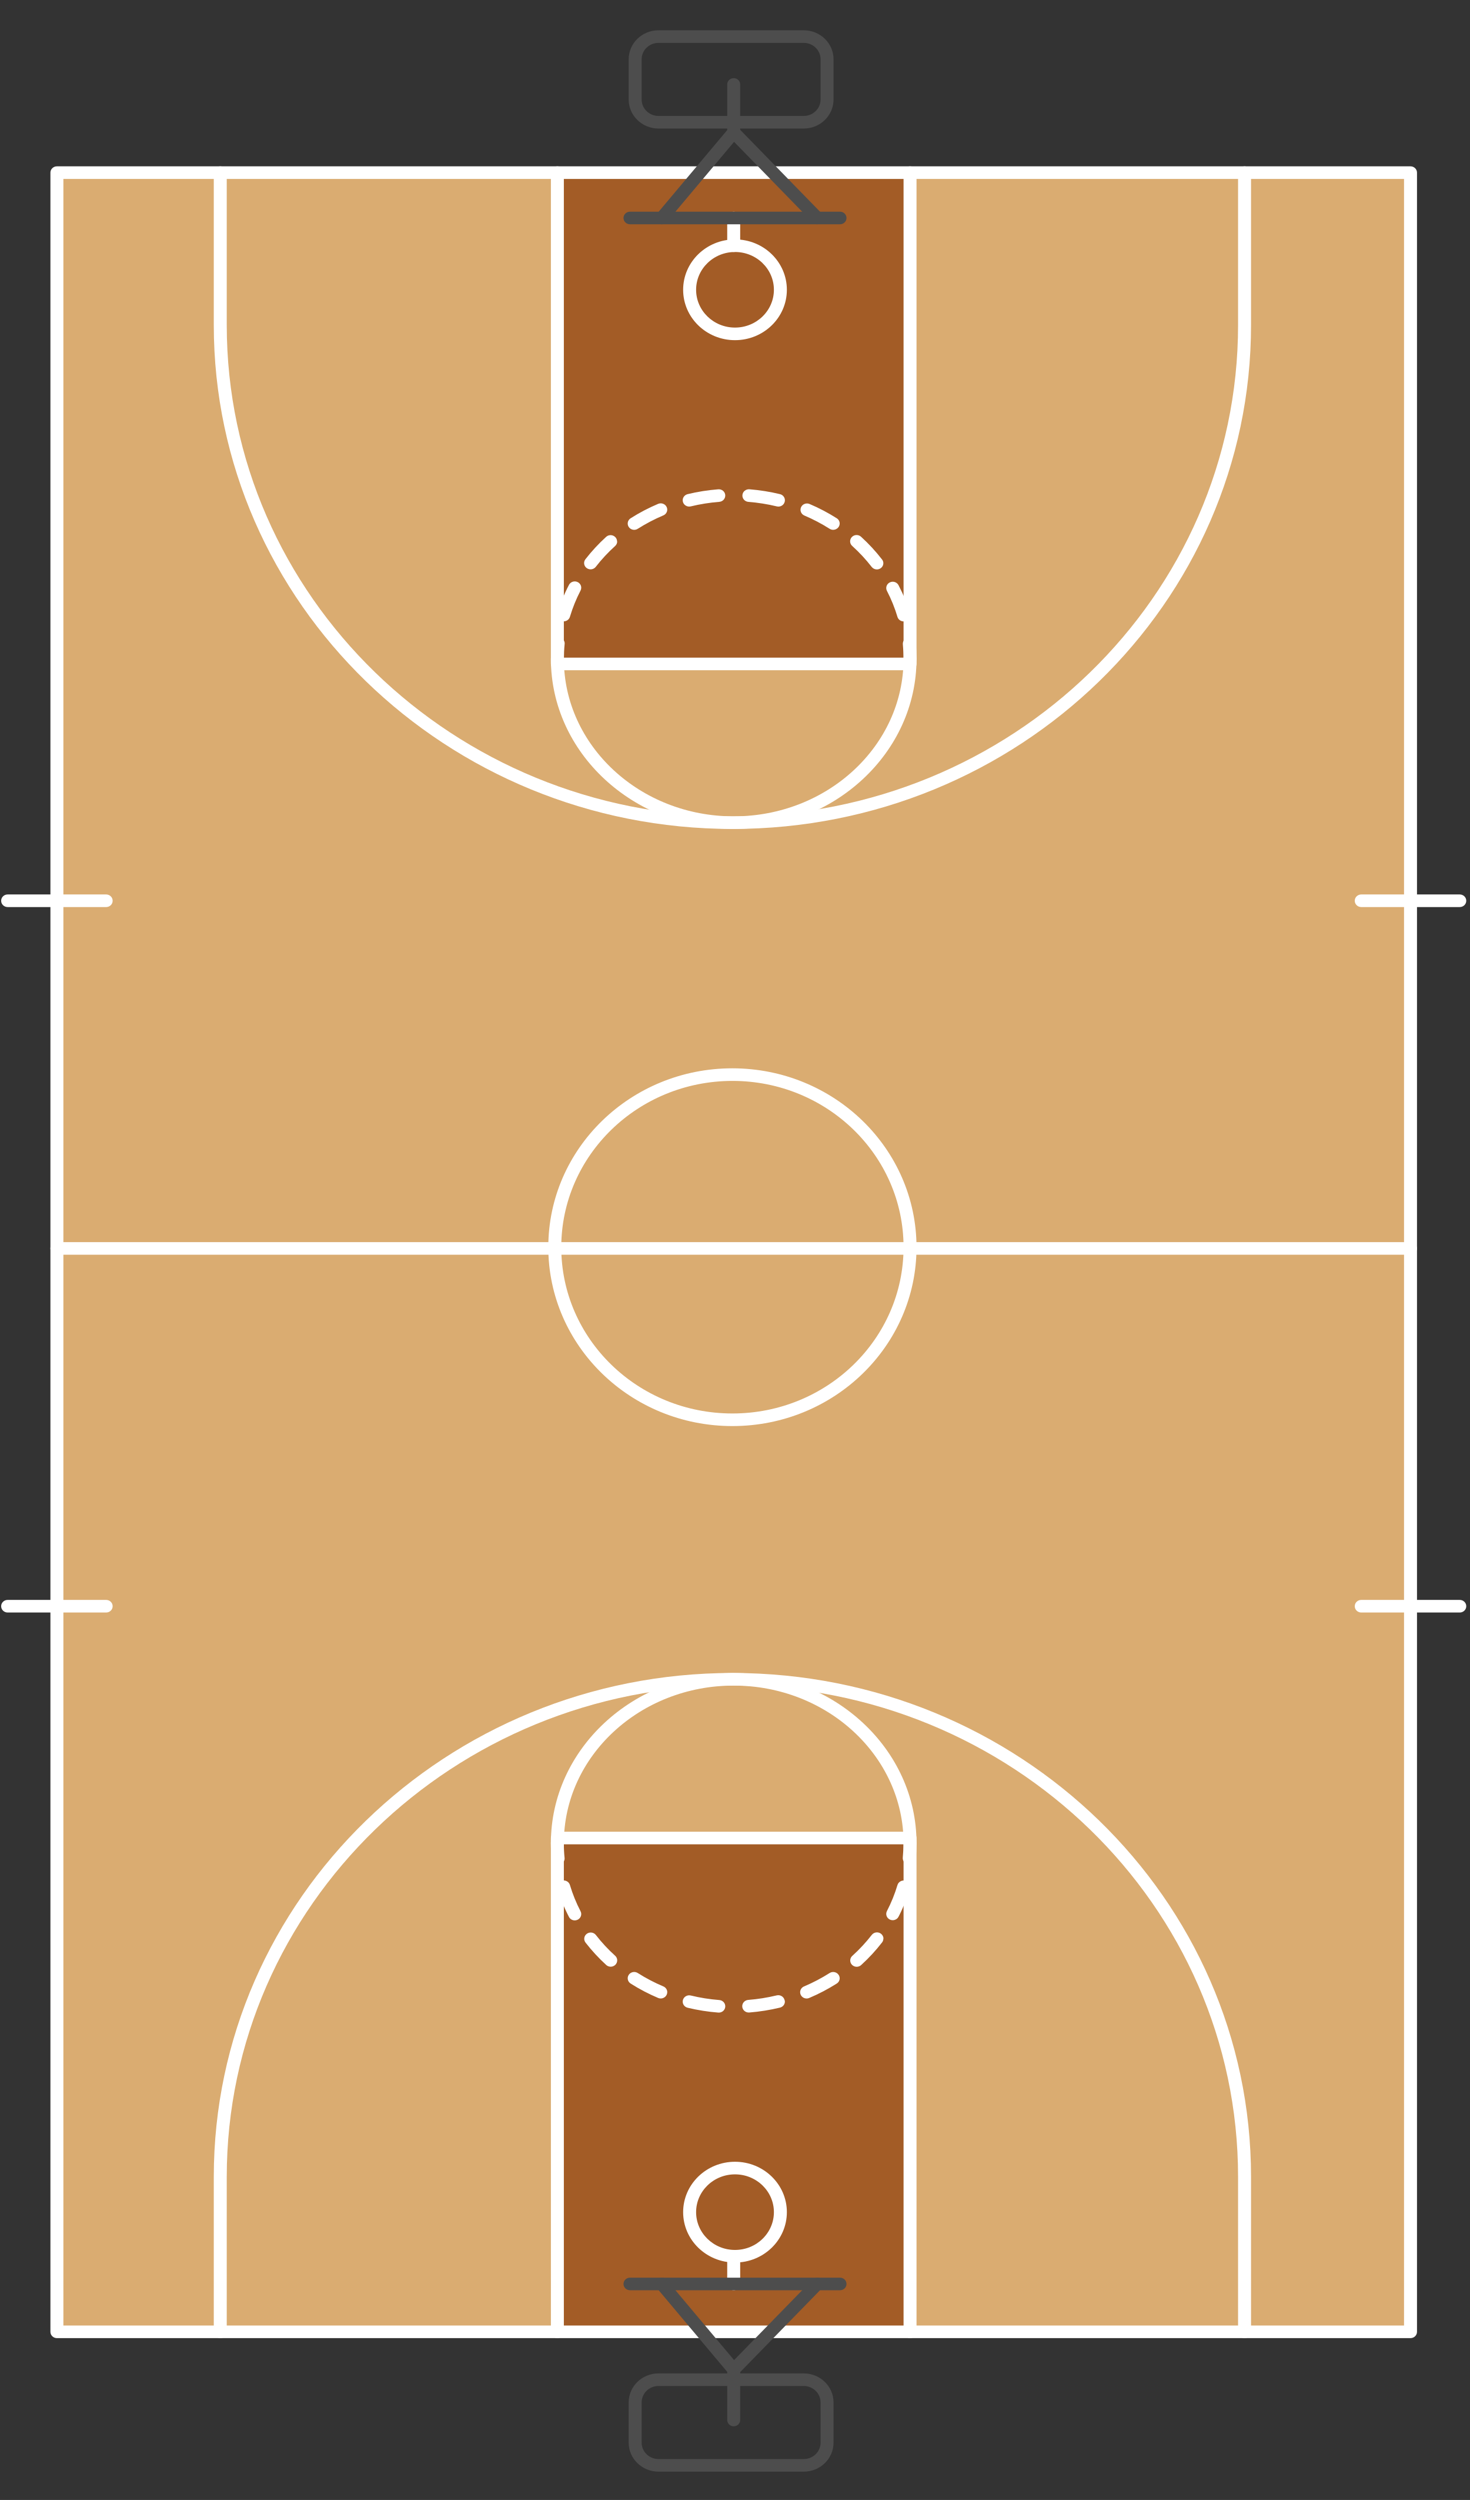 <svg width="476" height="809" viewBox="0 0 476 809" fill="none" xmlns="http://www.w3.org/2000/svg">
<rect x="0" y="0" width="476" height="809" fill="#333333" stroke="none"/>
<g clip-path="url(#clip0_4287_3673)">
<path d="M18.425 56L18.425 754.724L456.737 754.724L456.737 56L18.425 56Z" fill="#DAAC71"/>
<path d="M180.483 594.786L180.483 754.588L294.679 754.588L294.679 594.786L180.483 594.786Z" fill="#A35C26"/>
<path d="M180.483 55.864L180.483 214.85L294.679 214.85L294.679 55.864L180.483 55.864Z" fill="#A35C26"/>
<path d="M239.68 70.539L239.68 79.508C239.68 80.634 238.74 81.546 237.581 81.546C236.422 81.546 235.482 80.634 235.482 79.508L235.482 70.539C235.482 69.414 236.422 68.501 237.581 68.501C238.74 68.501 239.68 69.414 239.68 70.539Z" fill="white"/>
<path d="M239.68 730.128L239.68 739.097C239.68 740.222 238.74 741.135 237.581 741.135C236.422 741.135 235.482 740.222 235.482 739.097L235.482 730.128C235.482 729.003 236.422 728.09 237.581 728.09C238.74 728.09 239.68 729.003 239.68 730.128Z" fill="white"/>
<path d="M254.794 715.86C254.794 724.866 247.275 732.167 238.001 732.167C228.726 732.167 221.207 724.866 221.207 715.86C221.207 706.855 228.726 699.554 238.001 699.554C247.275 699.554 254.794 706.855 254.794 715.86ZM225.405 715.86C225.405 722.615 231.044 728.09 238.001 728.09C244.957 728.09 250.596 722.615 250.596 715.86C250.596 709.106 244.957 703.631 238.001 703.631C231.044 703.631 225.405 709.106 225.405 715.86Z" fill="white"/>
<path d="M458.837 55.864L458.837 754.588C458.837 755.713 457.897 756.626 456.737 756.626L18.425 756.626C17.265 756.626 16.326 755.713 16.326 754.588L16.326 55.864C16.326 54.738 17.265 53.825 18.425 53.825L456.737 53.825C457.897 53.825 458.837 54.738 458.837 55.864ZM454.638 752.549L454.638 57.902L20.524 57.902L20.524 752.549L454.638 752.549Z" fill="white"/>
<path d="M405.097 704.446L405.097 754.588C405.097 755.713 404.157 756.626 402.997 756.626C401.838 756.626 400.898 755.713 400.898 754.588L400.898 704.446C400.898 616.64 327.591 545.46 237.161 545.46C146.879 545.46 73.424 616.783 73.424 704.446L73.424 754.588C73.424 755.713 72.484 756.626 71.324 756.626C70.165 756.626 69.225 755.713 69.225 754.588L69.225 704.446C69.225 614.533 144.561 541.383 237.161 541.383C329.909 541.383 405.097 614.389 405.097 704.446Z" fill="white"/>
<path d="M296.778 594.786L296.778 754.588C296.778 755.713 295.838 756.626 294.679 756.626C293.519 756.626 292.58 755.713 292.58 754.588L292.58 596.825L182.582 596.825L182.582 754.588C182.582 755.713 181.642 756.626 180.482 756.626C179.323 756.626 178.383 755.713 178.383 754.588L178.383 594.786C178.383 593.661 179.323 592.748 180.482 592.748L294.679 592.748C295.838 592.748 296.778 593.661 296.778 594.786Z" fill="white"/>
<path d="M296.778 596.417C296.778 598.105 296.694 599.817 296.526 601.496C296.417 602.622 295.389 603.449 294.23 603.343C293.07 603.237 292.219 602.239 292.328 601.113C292.479 599.556 292.555 597.982 292.555 596.417C292.555 595.291 293.494 594.379 294.654 594.379C295.813 594.379 296.753 595.291 296.753 596.417L296.778 596.417Z" fill="white"/>
<path d="M294.721 610.571C294.722 610.764 294.693 610.956 294.637 611.141C293.696 614.285 292.463 617.339 290.951 620.265C290.429 621.271 289.166 621.676 288.13 621.17C287.093 620.663 286.676 619.437 287.198 618.43C288.597 615.73 289.738 612.911 290.607 610.008C290.931 608.927 292.097 608.307 293.21 608.622C294.103 608.875 294.718 609.668 294.721 610.571ZM286.039 627.358C286.041 627.799 285.894 628.229 285.619 628.581C283.601 631.189 281.353 633.622 278.902 635.854C278.086 636.654 276.757 636.661 275.933 635.869C275.109 635.077 275.102 633.787 275.917 632.986C275.959 632.946 276.002 632.907 276.047 632.87C278.329 630.802 280.423 628.546 282.302 626.127C283.004 625.231 284.321 625.057 285.244 625.738C285.765 626.123 286.072 626.722 286.072 627.358L286.039 627.358ZM271.899 640.175C271.901 640.867 271.54 641.512 270.941 641.887C268.13 643.67 265.169 645.222 262.091 646.526C261.044 647.008 259.792 646.574 259.295 645.557C258.799 644.539 259.246 643.324 260.294 642.842C260.333 642.824 260.372 642.807 260.412 642.792C263.277 641.577 266.032 640.132 268.649 638.471C269.627 637.858 270.932 638.132 271.563 639.082C271.779 639.408 271.896 639.787 271.899 640.175ZM254.156 647.7C254.157 648.636 253.498 649.451 252.561 649.673C249.296 650.46 245.972 650.989 242.619 651.255C241.46 651.345 240.445 650.505 240.352 649.38C240.259 648.254 241.124 647.268 242.283 647.178C245.398 646.935 248.487 646.444 251.52 645.711C252.637 645.449 253.762 646.112 254.039 647.195C254.099 647.358 254.139 647.527 254.156 647.7ZM234.844 649.225L234.844 649.412C234.755 650.53 233.75 651.367 232.598 651.28C232.594 651.28 232.589 651.28 232.585 651.279C229.238 651.022 225.919 650.498 222.66 649.714C221.533 649.441 220.847 648.334 221.127 647.239C221.408 646.145 222.549 645.479 223.676 645.751C226.708 646.486 229.797 646.977 232.912 647.219C233.996 647.299 234.838 648.169 234.852 649.225L234.844 649.225ZM216.06 644.683C216.052 645.814 215.103 646.724 213.939 646.716C213.657 646.715 213.38 646.658 213.121 646.55C210.036 645.249 207.07 643.697 204.254 641.911C203.267 641.321 202.959 640.066 203.567 639.107C204.175 638.148 205.468 637.85 206.455 638.44C206.489 638.46 206.522 638.481 206.555 638.503C209.172 640.159 211.927 641.599 214.792 642.808C215.565 643.13 216.066 643.867 216.068 644.683L216.06 644.683ZM199.854 634.394C199.851 635.524 198.905 636.438 197.741 636.435C197.214 636.434 196.707 636.241 196.319 635.894C193.872 633.662 191.625 631.232 189.602 628.63C188.906 627.729 189.094 626.452 190.022 625.776C190.949 625.101 192.265 625.283 192.961 626.184C194.839 628.605 196.935 630.858 199.225 632.918C199.634 633.306 199.864 633.839 199.863 634.394L199.854 634.394ZM188.208 619.392C188.217 620.518 187.285 621.438 186.126 621.447C185.322 621.453 184.585 621.013 184.228 620.314C182.71 617.389 181.473 614.335 180.533 611.19C180.174 610.12 180.776 608.969 181.878 608.62C182.98 608.271 184.165 608.856 184.525 609.926C184.539 609.969 184.552 610.013 184.564 610.057C185.438 612.959 186.582 615.778 187.981 618.479C188.132 618.762 188.212 619.074 188.216 619.392L188.208 619.392Z" fill="white"/>
<path d="M182.825 601.309C182.879 602.434 181.982 603.389 180.823 603.441C179.663 603.493 178.68 602.622 178.627 601.496C178.459 599.817 178.375 598.105 178.375 596.417C178.375 595.291 179.315 594.379 180.474 594.379C181.634 594.379 182.573 595.291 182.573 596.417C182.573 597.982 182.649 599.556 182.8 601.113L182.825 601.309Z" fill="white"/>
<path d="M296.778 596.417C296.778 597.543 295.838 598.455 294.679 598.455C293.519 598.455 292.58 597.543 292.58 596.417C292.58 568.321 267.91 545.46 237.581 545.46C207.251 545.46 182.582 568.289 182.582 596.417C182.582 597.543 181.642 598.455 180.482 598.455C179.323 598.455 178.383 597.543 178.383 596.417C178.383 566.071 204.942 541.383 237.581 541.383C270.219 541.383 296.778 566.071 296.778 596.417Z" fill="white"/>
<path d="M239.68 766.817L239.68 783.124C239.68 784.249 238.74 785.162 237.581 785.162C236.422 785.162 235.482 784.249 235.482 783.124L235.482 767.543L212.659 740.385C211.927 739.511 212.062 738.226 212.962 737.515C213.861 736.804 215.185 736.935 215.917 737.809L239.21 765.529C239.514 765.894 239.68 766.349 239.68 766.817Z" fill="#4D4D4D"/>
<path d="M266.726 739.097C266.727 739.619 266.519 740.122 266.147 740.499L239.101 768.22C238.261 768.996 236.932 768.965 236.133 768.15C235.389 767.391 235.358 766.209 236.061 765.415L263.107 737.694C263.907 736.879 265.236 736.848 266.075 737.625C266.49 738.009 266.725 738.54 266.726 739.097Z" fill="#4D4D4D"/>
<path d="M274.107 739.097C274.107 740.222 273.167 741.135 272.008 741.135L203.994 741.135C202.834 741.135 201.895 740.222 201.895 739.097C201.895 737.971 202.834 737.059 203.994 737.059L272.008 737.059C273.167 737.059 274.107 737.971 274.107 739.097Z" fill="#4D4D4D"/>
<path d="M269.908 777.417L269.908 790.462C269.904 795.638 265.583 799.833 260.252 799.838L213.23 799.838C207.899 799.833 203.578 795.638 203.574 790.462L203.574 777.417C203.578 772.24 207.899 768.045 213.23 768.04L260.252 768.04C265.583 768.045 269.904 772.24 269.908 777.417ZM207.772 790.462C207.777 793.387 210.218 795.757 213.23 795.761L260.252 795.761C263.264 795.757 265.705 793.387 265.71 790.462L265.71 777.417C265.705 774.492 263.264 772.121 260.252 772.117L213.23 772.117C210.218 772.121 207.777 774.492 207.772 777.417L207.772 790.462Z" fill="#4D4D4D"/>
<path d="M405.097 55.864L405.097 105.19C405.097 195.247 329.909 268.253 237.161 268.253C144.561 268.253 69.225 195.103 69.225 105.19L69.225 55.864C69.225 54.738 70.165 53.825 71.324 53.825C72.484 53.825 73.424 54.738 73.424 55.864L73.424 105.19C73.424 192.853 146.879 264.176 237.161 264.176C327.591 264.176 400.898 192.996 400.898 105.19L400.898 55.864C400.898 54.738 401.838 53.825 402.997 53.825C404.157 53.825 405.097 54.738 405.097 55.864Z" fill="white"/>
<path d="M296.778 55.864L296.778 214.85C296.778 215.976 295.838 216.888 294.679 216.888L180.482 216.888C179.323 216.888 178.383 215.976 178.383 214.85L178.383 55.864C178.383 54.738 179.323 53.826 180.482 53.826C181.642 53.826 182.582 54.738 182.582 55.864L182.582 212.812L292.58 212.812L292.58 55.864C292.58 54.738 293.519 53.826 294.679 53.826C295.838 53.826 296.778 54.738 296.778 55.864Z" fill="white"/>
<path d="M296.778 213.219C296.778 214.345 295.838 215.258 294.679 215.258C293.52 215.258 292.58 214.345 292.58 213.219C292.58 211.654 292.504 210.08 292.353 208.523C292.244 207.397 293.096 206.399 294.255 206.293C295.414 206.187 296.443 207.014 296.552 208.14C296.694 209.819 296.778 211.523 296.778 213.219Z" fill="white"/>
<path d="M294.721 199.066C294.717 200.191 293.773 201.1 292.614 201.096C291.684 201.092 290.867 200.495 290.607 199.628C289.738 196.725 288.597 193.906 287.198 191.206C286.676 190.2 287.093 188.973 288.13 188.466C289.166 187.96 290.429 188.365 290.951 189.371C292.477 192.296 293.725 195.35 294.679 198.495C294.721 198.682 294.735 198.874 294.721 199.066ZM286.039 182.237C286.037 183.363 285.096 184.275 283.937 184.273C283.282 184.272 282.665 183.975 282.269 183.469C280.389 181.049 278.296 178.793 276.013 176.726C275.131 175.995 275.026 174.709 275.779 173.852C276.531 172.996 277.856 172.894 278.738 173.625C278.783 173.662 278.827 173.701 278.868 173.742C281.319 175.973 283.567 178.406 285.585 181.015C285.872 181.362 286.032 181.792 286.039 182.237ZM271.899 169.421C271.89 170.551 270.939 171.46 269.775 171.451C269.375 171.448 268.985 171.335 268.649 171.125C266.032 169.464 263.277 168.018 260.412 166.804C259.364 166.322 258.917 165.106 259.413 164.089C259.888 163.115 261.061 162.669 262.091 163.069C265.169 164.374 268.13 165.926 270.941 167.709C271.553 168.091 271.915 168.755 271.899 169.462L271.899 169.421ZM254.156 161.895C254.155 162.063 254.132 162.23 254.089 162.393C253.812 163.475 252.687 164.138 251.57 163.877C248.538 163.143 245.449 162.652 242.334 162.409C241.174 162.319 240.31 161.333 240.402 160.208C240.495 159.082 241.51 158.242 242.669 158.333C246.016 158.6 249.335 159.129 252.594 159.914C253.536 160.153 254.184 160.991 254.156 161.936L254.156 161.895ZM234.844 160.371C234.843 161.433 234.002 162.316 232.912 162.401C229.797 162.643 226.708 163.134 223.676 163.868C222.549 164.141 221.408 163.475 221.127 162.381C220.847 161.286 221.533 160.179 222.66 159.906C225.919 159.122 229.238 158.598 232.585 158.341C233.736 158.247 234.746 159.077 234.843 160.195C234.843 160.199 234.843 160.203 234.844 160.208L234.844 160.371ZM216.06 164.912C216.059 165.726 215.561 166.463 214.792 166.787C211.927 167.996 209.172 169.436 206.555 171.092C205.604 171.736 204.295 171.509 203.632 170.585C202.97 169.662 203.203 168.391 204.155 167.748C204.187 167.726 204.22 167.704 204.254 167.684C207.07 165.898 210.036 164.346 213.121 163.045C214.191 162.599 215.43 163.08 215.889 164.118C216 164.369 216.058 164.639 216.06 164.912ZM199.854 175.201C199.854 175.768 199.61 176.308 199.182 176.693C196.893 178.753 194.797 181.007 192.918 183.428C192.223 184.328 190.907 184.511 189.98 183.836C189.052 183.16 188.864 181.883 189.56 180.982C191.581 178.381 193.828 175.953 196.277 173.726C197.123 172.956 198.451 172.997 199.244 173.818C199.61 174.197 199.814 174.698 199.812 175.218L199.854 175.201ZM188.208 190.203C188.207 190.521 188.129 190.833 187.981 191.116C186.582 193.817 185.438 196.636 184.564 199.539C184.279 200.63 183.137 201.29 182.013 201.013C180.889 200.736 180.209 199.627 180.494 198.536C180.506 198.492 180.519 198.448 180.533 198.405C181.473 195.26 182.71 192.206 184.228 189.282C184.743 188.273 186.002 187.861 187.041 188.36C187.761 188.707 188.214 189.423 188.208 190.203Z" fill="white"/>
<path d="M182.825 208.327L182.825 208.523C182.674 210.08 182.599 211.654 182.599 213.219C182.599 214.345 181.659 215.258 180.5 215.258C179.34 215.258 178.4 214.345 178.4 213.219C178.4 211.523 178.484 209.819 178.652 208.14C178.706 207.014 179.689 206.144 180.848 206.195C182.007 206.247 182.904 207.202 182.851 208.327L182.825 208.327Z" fill="white"/>
<path d="M296.778 213.219C296.778 243.565 270.219 268.253 237.581 268.253C204.942 268.253 178.383 243.565 178.383 213.219C178.383 212.094 179.323 211.181 180.482 211.181C181.642 211.181 182.582 212.094 182.582 213.219C182.582 241.315 207.251 264.176 237.581 264.176C267.91 264.176 292.58 241.348 292.58 213.219C292.58 212.094 293.519 211.181 294.679 211.181C295.838 211.181 296.778 212.094 296.778 213.219Z" fill="white"/>
<path d="M239.68 27.328L239.68 42.819C239.68 43.288 239.514 43.742 239.21 44.107L215.917 71.828C215.185 72.701 213.861 72.833 212.962 72.121C212.062 71.41 211.927 70.125 212.659 69.251L235.482 42.093L235.482 27.328C235.482 26.202 236.422 25.29 237.581 25.29C238.74 25.29 239.68 26.202 239.68 27.328Z" fill="#4D4D4D"/>
<path d="M266.726 70.54C266.724 71.665 265.782 72.576 264.623 72.574C264.05 72.573 263.502 72.345 263.107 71.942L236.061 44.221C235.222 43.445 235.189 42.155 235.989 41.339C236.788 40.524 238.117 40.493 238.957 41.269C239.007 41.316 239.055 41.365 239.101 41.416L266.147 69.137C266.519 69.514 266.727 70.017 266.726 70.54Z" fill="#4D4D4D"/>
<path d="M274.107 70.54C274.107 71.665 273.167 72.578 272.008 72.578L203.994 72.578C202.834 72.578 201.895 71.665 201.895 70.54C201.895 69.414 202.834 68.501 203.994 68.501L272.008 68.501C273.167 68.501 274.107 69.414 274.107 70.54Z" fill="#4D4D4D"/>
<path d="M269.908 19.175L269.908 32.22C269.904 37.396 265.583 41.591 260.252 41.596L213.23 41.596C207.899 41.591 203.578 37.396 203.574 32.22L203.574 19.175C203.578 13.998 207.899 9.803 213.23 9.799L260.252 9.799C265.583 9.803 269.904 13.998 269.908 19.175ZM207.772 32.22C207.777 35.145 210.218 37.515 213.23 37.519L260.252 37.519C263.264 37.515 265.705 35.145 265.71 32.22L265.71 19.175C265.705 16.25 263.264 13.88 260.252 13.875L213.23 13.875C210.218 13.88 207.777 16.25 207.772 19.175L207.772 32.22Z" fill="#4D4D4D"/>
<path d="M254.794 93.776C254.794 102.782 247.275 110.082 238.001 110.082C228.726 110.082 221.207 102.782 221.207 93.776C221.207 84.77 228.726 77.47 238.001 77.47C247.275 77.47 254.794 84.77 254.794 93.776ZM225.405 93.776C225.405 100.53 231.044 106.006 238.001 106.006C244.957 106.006 250.596 100.53 250.596 93.776C250.596 87.022 244.957 81.546 238.001 81.546C231.044 81.546 225.405 87.022 225.405 93.776Z" fill="white"/>
<path d="M458.837 404.003C458.837 405.129 457.897 406.041 456.737 406.041L18.425 406.041C17.265 406.041 16.326 405.129 16.326 404.003C16.326 402.877 17.265 401.965 18.425 401.965L456.737 401.965C457.897 401.965 458.837 402.877 458.837 404.003Z" fill="white"/>
<path d="M296.778 403.595C296.778 435.565 270.087 461.482 237.161 461.482C204.235 461.482 177.544 435.565 177.544 403.595C177.544 371.625 204.235 345.708 237.161 345.708C270.071 345.744 296.741 371.64 296.778 403.595ZM181.742 403.595C181.742 433.314 206.554 457.406 237.161 457.406C267.768 457.406 292.58 433.314 292.58 403.595C292.58 373.876 267.768 349.784 237.161 349.784C206.57 349.82 181.779 373.891 181.742 403.595Z" fill="white"/>
<path d="M474.79 519.777C474.79 520.903 473.85 521.816 472.691 521.816L440.783 521.816C439.624 521.816 438.684 520.903 438.684 519.777C438.684 518.652 439.624 517.739 440.783 517.739L472.691 517.739C473.85 517.739 474.79 518.652 474.79 519.777Z" fill="white"/>
<path d="M474.79 291.49C474.79 292.615 473.85 293.528 472.691 293.528L440.783 293.528C439.624 293.528 438.684 292.615 438.684 291.49C438.684 290.364 439.624 289.451 440.783 289.451L472.691 289.451C473.85 289.451 474.79 290.364 474.79 291.49Z" fill="white"/>
<path d="M36.478 519.777C36.478 520.903 35.538 521.816 34.379 521.816L2.471 521.816C1.311 521.816 0.372 520.903 0.372 519.777C0.372 518.652 1.311 517.739 2.471 517.739L34.379 517.739C35.538 517.739 36.478 518.652 36.478 519.777Z" fill="white"/>
<path d="M36.478 291.49C36.478 292.615 35.538 293.528 34.379 293.528L2.471 293.528C1.311 293.528 0.372 292.615 0.372 291.49C0.372 290.364 1.311 289.451 2.471 289.451L34.379 289.451C35.538 289.451 36.478 290.364 36.478 291.49Z" fill="white"/>
</g>
<defs>
<clipPath id="clip0_4287_3673">
<rect width="809" height="476" fill="white" transform="translate(0 809) rotate(-90)"/>
</clipPath>
</defs>
</svg>
